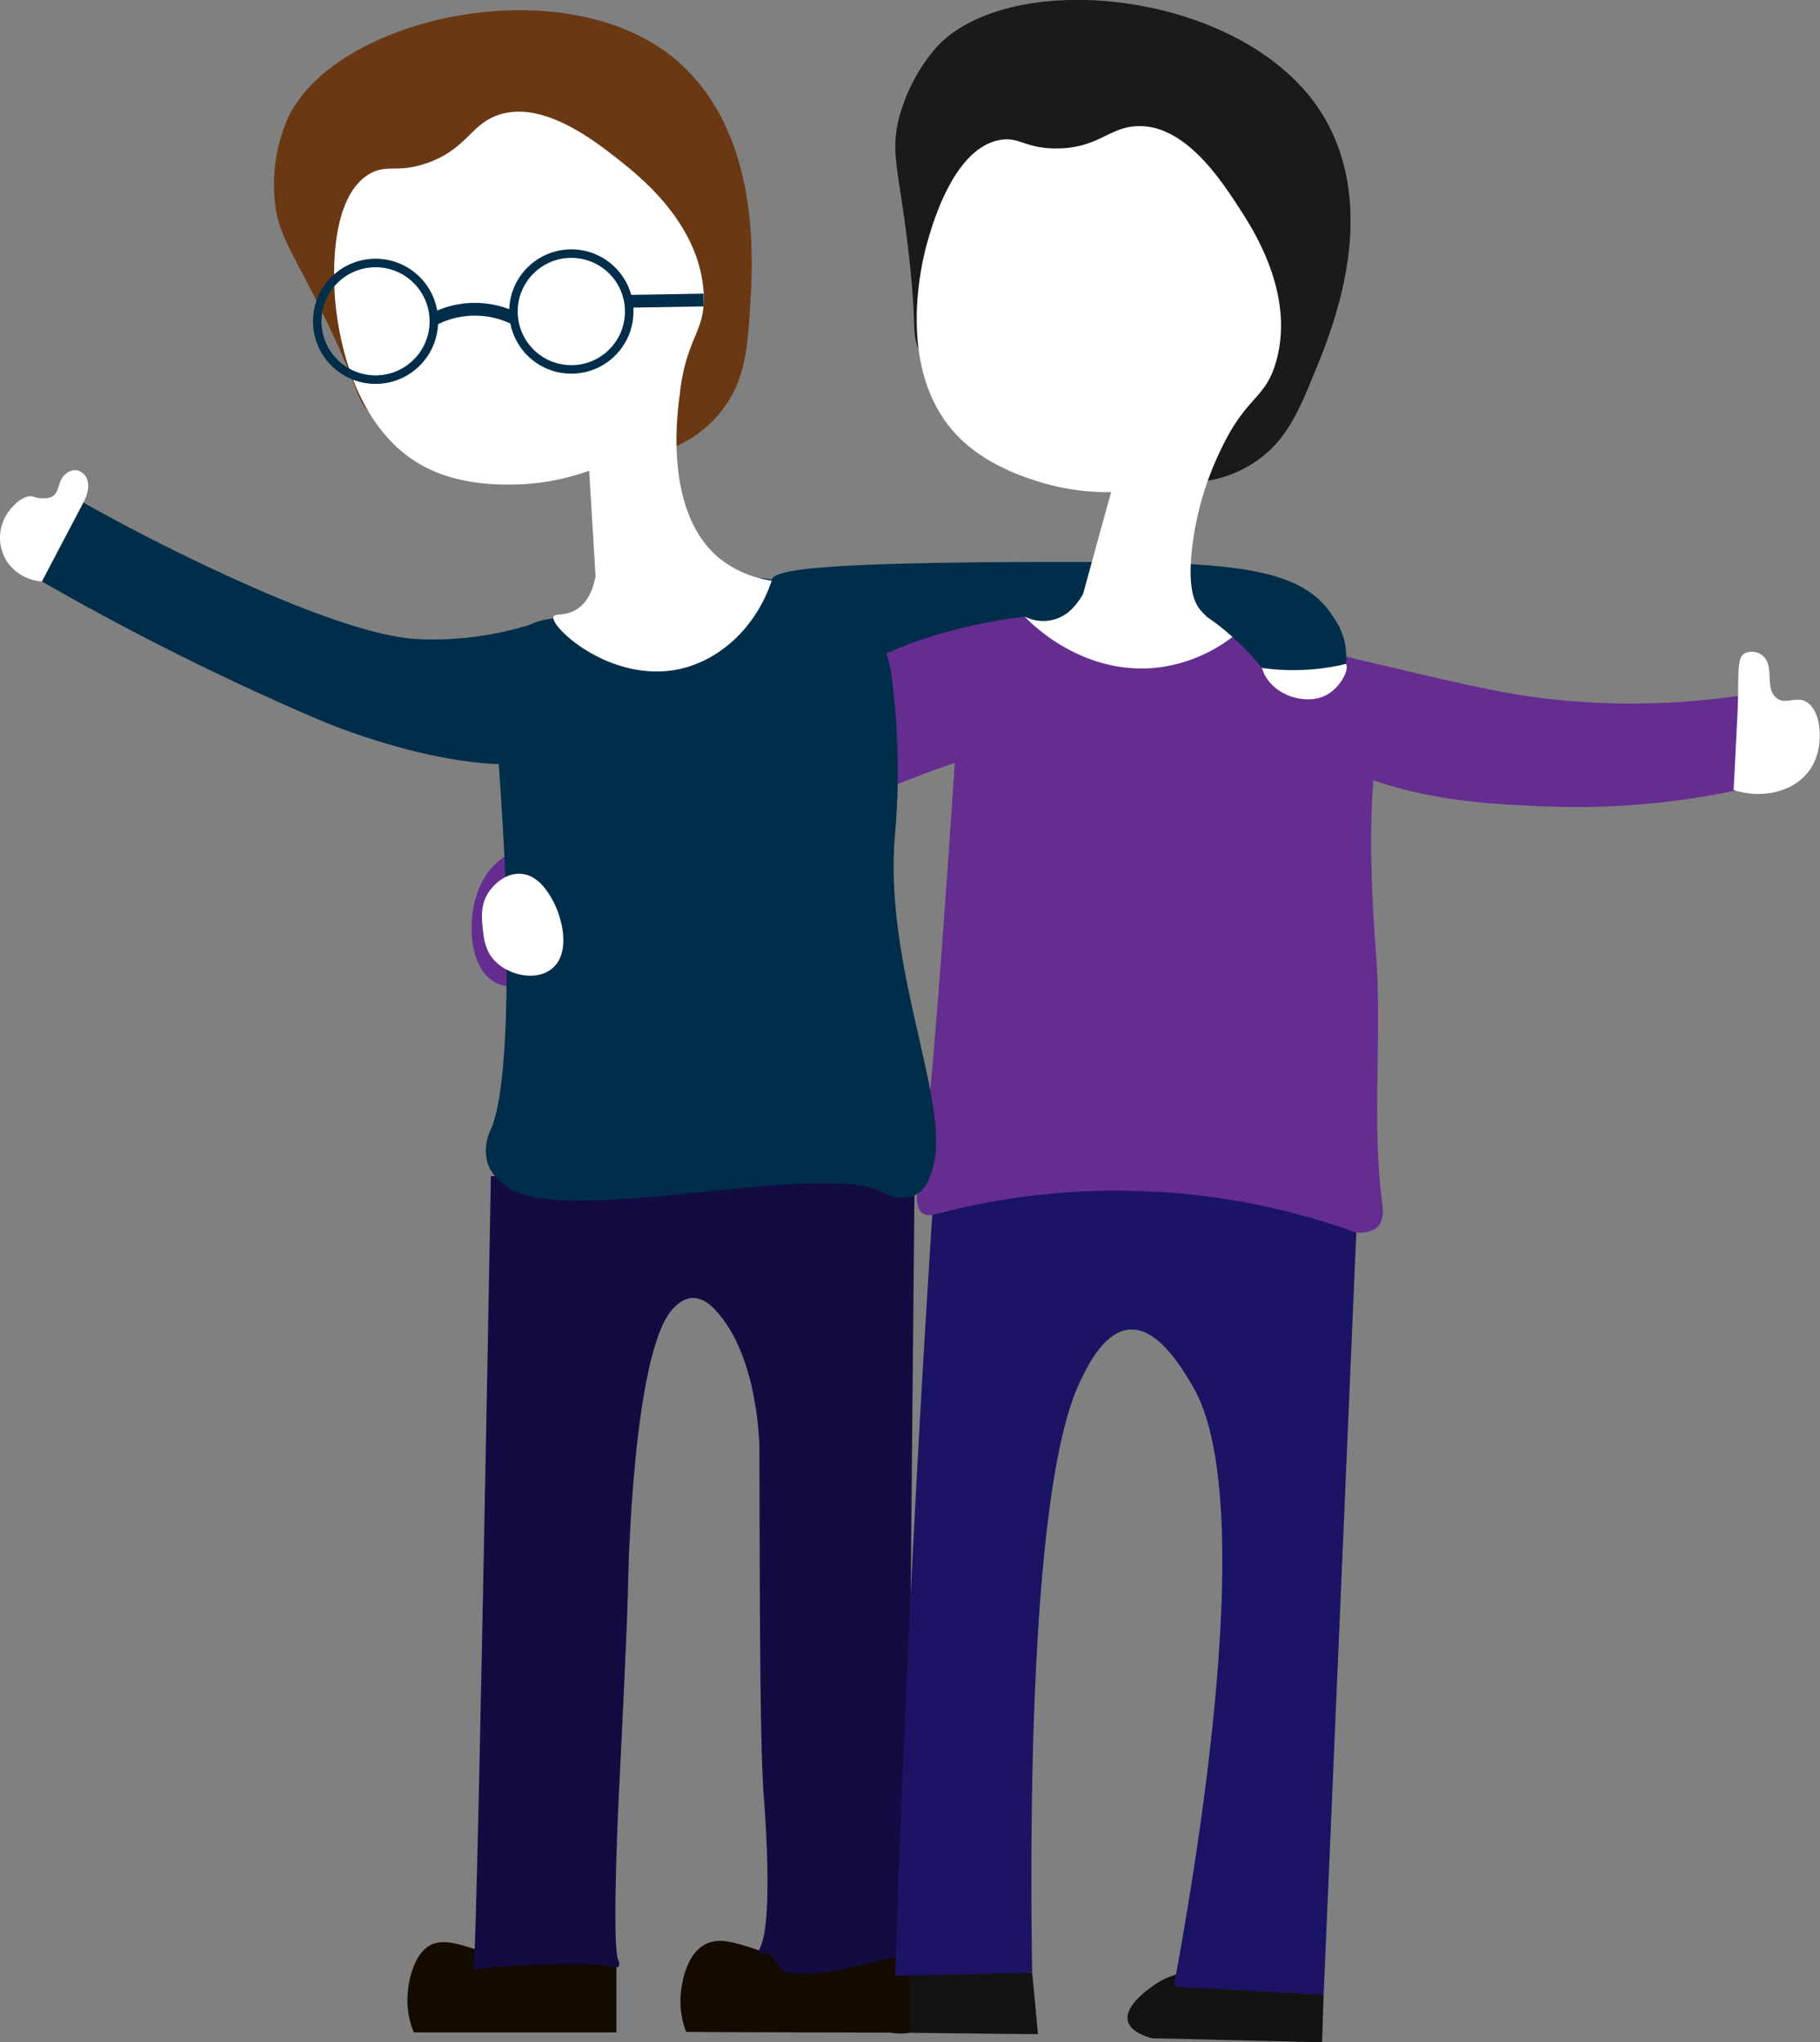 <svg xmlns="http://www.w3.org/2000/svg" xmlns:xlink="http://www.w3.org/1999/xlink" viewBox="0 0 427.63 479.7"><rect x="0" y="0" width="427.63" height="479.7" fill="#808080" stroke="none"/><defs><style>.cls-1,.cls-11,.cls-12{fill:none;}.cls-2{fill:#131311;}.cls-3{clip-path:url(#clip-path);}.cls-4{fill:#002e4a;}.cls-5{fill:#1a1a1a;}.cls-6{fill:#fff;}.cls-7{fill:#662d91;}.cls-8{fill:#150a00;}.cls-9{fill:#130c42;}.cls-10{fill:#6a3813;}.cls-11,.cls-12{stroke:#002e4a;stroke-miterlimit:10;}.cls-11{stroke-width:2px;}.cls-12{stroke-width:3px;}.cls-13{fill:#1b1464;}</style><clipPath id="clip-path" transform="translate(-78.01 -74.86)"><rect class="cls-1" width="553.14" height="553.14"/></clipPath></defs><g id="Capa_2" data-name="Capa 2"><g id="Capa_1-2" data-name="Capa 1"><path class="cls-2" d="M291.64,552.33l30.25.33q-.67-7.24-1.36-14.49a175.52,175.52,0,0,1-22.41-.72c-10.47-1-15.46-2.45-17.82.48-2.21,2.75-1.42,8.53,2.14,11.88A11,11,0,0,0,291.64,552.33Z" transform="translate(-78.01 -74.86)"/><path class="cls-2" d="M349,541.25c11.38-8.34,32.89-.63,40,2.2-.12,3.7-.23,7.41-.35,11.11l-39.92-.95c-1-.25-5-1.34-5.71-4C342.19,546.23,347,542.68,349,541.25Z" transform="translate(-78.01 -74.86)"/><g class="cls-3"><path class="cls-4" d="M283,255.51c1.54.08.88-7.82,5.35-14,4.67-6.41,13.35-8.68,50.81-8.15,20.44.28,29.45,8.93,43,3.59a37.71,37.71,0,0,0,12.15-7.89,22.41,22.41,0,0,0-3.17-9.47c-7.49-12-25.46-12.74-62.65-12.74-60.72,0-68.94,2-69.16,4.34-.18,2,6,2.12,11.93,7.93C284.45,232.07,280.37,255.37,283,255.51Z" transform="translate(-78.01 -74.86)"/><path class="cls-5" d="M289.21,102.72c-2.08,8.42.15,12.58,2.29,31.46s.49,18.48,2.59,23.26c5.37,12.43,18.33,17.77,29.38,22.35,13,5.34,33.36,13.79,48.77,4,7.67-4.79,10.8-12,14.43-20.94,4.27-10.21,14.94-36.22,3.64-58.3-15.88-31.28-73.39-38.34-92-18.89A41.35,41.35,0,0,0,289.21,102.72Z" transform="translate(-78.01 -74.86)"/><path class="cls-6" d="M296,131.41c-1.07,3.55-8.38,30.76,7.58,46.42,6.65,6.52,15.56,9.25,18.8,10.26a54,54,0,0,0,16.72,2.35c-2.24,7.94-4.38,15.86-6.6,23.9a16.39,16.39,0,0,1-2.66,3.58,9.45,9.45,0,0,1-11,1.78,29.23,29.23,0,0,0,52.46,9.07l-1.56-6c-2.13-.2-6.63-1-9.57-4.48-1.45-1.74-3.06-4.82-2.14-14a71.88,71.88,0,0,1,6.62-23.38l.72-1.5h0c5.89-11.81,10.13-10.93,12.55-19.9,4.44-16.17-6-31.59-9.17-36.44-3.85-5.87-12.2-18.74-23.16-18.59-6.95.06-9.52,5.31-19.51,5.24-7.15,0-8.6-2.76-13-2C302.14,109.48,297.05,127.75,296,131.41Z" transform="translate(-78.01 -74.86)"/><path class="cls-7" d="M387.61,252.6c19.83,10.18,37.8,11,53.15,11.66a180.48,180.48,0,0,0,48.89-4.59V237.81a174.7,174.7,0,0,1-49.9.95c-9.64-1.24-18.77-3.38-37-7.66-13.74-3.21-25.08-6.16-33-8.3-3.2,3.1-6.4,6.1-9.5,9.2A102.23,102.23,0,0,0,387.61,252.6Z" transform="translate(-78.01 -74.86)"/><path class="cls-6" d="M485.33,260.42c7.32,2.33,14.72.11,18.1-5s2.62-13.54-.95-15.68c-2.5-1.5-5,.82-7.13-1-2.84-2.33-.22-7.74-3.33-10a4,4,0,0,0-4-.47c-1.87,1-1.46,3.94-1.69,12.35,0,.54-.21,4.37-.59,12C485.59,256,485.43,258.64,485.33,260.42Z" transform="translate(-78.01 -74.86)"/><path class="cls-7" d="M369.71,222.7c10.9,6.6,21.8,13.2,32.8,19.8-.4,2.6-.9,6.3-1.4,11-.9,8.8-1.6,21.3.2,45.2,1.5,19.6-1.1,39.5,1.5,59,.1.9.5,3.5-1,5.2-3,3.2-10.8.4-13.4-.4-26.1-8.6-80.9-5.7-89.8-2.7-.6.2-2.6,1-3.9,0-2.23-1.71-.88-7.18-.6-8.4,1.77-7.73,4.65-43.58,8.24-97.36a316,316,0,0,0-55.13,25.19c-28.51,16.49-44.66,31.77-53.41,26.06-5.34-3.47-6.18-13.63-3.57-20.91,5.08-14.15,21.1-11.63,50.33-27,27.16-14.3,32.64-26.76,60.36-34.22a126.21,126.21,0,0,1,17.88-3.45c1.5,1.61,13.4,13.7,30.8,12A36,36,0,0,0,369.71,222.7Z" transform="translate(-78.01 -74.86)"/><path class="cls-6" d="M245,146.5a8.26,8.26,0,0,0,4-4.4c.3-.8.9-2.7-.1-4.1s-3.2-1.4-5-1.4a6.84,6.84,0,0,0-4.3,1,5.16,5.16,0,0,0-2.2,4.1C237.62,144.2,240.72,146.7,245,146.5Z" transform="translate(-78.01 -74.86)"/><path class="cls-8" d="M191.84,533.43c-6-2-9.1-3-12-2-5,1.9-5.9,9.9-6,11.3a19.71,19.71,0,0,0,1.4,9.5h47.6v-18.5a29.05,29.05,0,0,0-4.9-.8c-9.5-.6-13.5,4.4-21.1,2.4C194.94,534.83,195.44,534.63,191.84,533.43Z" transform="translate(-78.01 -74.86)"/><path class="cls-8" d="M257.44,533.33c-6.6-2.2-9.9-3.3-13-2.1-5.6,2.1-6.4,10.9-6.5,12.2a19.84,19.84,0,0,0,1.3,8.7c17.5.1,34.9.1,52.4.2v-1.6c.1-5.7,0-11.3-.2-16.7a22.67,22.67,0,0,0-5.6-1.1c-9.9-.9-14.5,4.8-22.9,2.6C260.84,534.93,261.34,534.63,257.44,533.33Z" transform="translate(-78.01 -74.86)"/><path class="cls-9" d="M292.94,347.63c-1.3,131.3-1.6,184.7-1.3,185.7,0,0,.3.8,0,1s-.7,0-.8,0c-2.1-.8-25.4,7.6-29.6,2.6-.8-.9-1.8-3.4-3.4-3.3-.5,0-1.1.3-1.4,0s.1-1.2.2-1.4c3.21-6.5.9-34.4.9-34.4-.9-11.4-1-35.2-1.1-82.9,0,0-.1-21.6-10.4-32.4-.7-.8-2.8-2.9-5.4-2.8-2.29.1-4,2-4.6,2.6-9.4,10.4-10.4,62.8-10.4,62.8-.2,10.2-.9,24.4-2.29,52.7,0,0-1.61,33.4-.11,37.3.11.2.5,1.1.11,1.6s-1.61.1-1.9,0c-4.4-1.3-27.5-.1-30.71.6-.2,0-1,.3-1.39-.1s0-1.3,0-1.3c.39-1.2,1.6-52.8,4-184.8C226.54,349.93,259.74,348.83,292.94,347.63Z" transform="translate(-78.01 -74.86)"/><path class="cls-4" d="M205.93,220.46A77,77,0,0,1,176.7,225c-4-.18-15.37-1-47-15.69-8-3.7-19.1-9.11-32.08-16.39l-9.74,18.53a623.88,623.88,0,0,0,65.82,32.79s37.69,16.06,58.06,7.76a5.56,5.56,0,0,0,2-1.33C219.47,244.63,209.61,226.76,205.93,220.46Z" transform="translate(-78.01 -74.86)"/><g id="Capa_2-2" data-name="Capa 2"><path class="cls-4" d="M287.54,233.93a171,171,0,0,1,.8,36.5c-2.9,31.2,12.9,62.8,9,78.2-.4,1.5-1.4,5.8-4.7,7.1-3.1,1.3-6.6-.5-7.5-1-14.9-7.2-73.4,8.2-87.5-.8-1-.7-4-2.5-5.1-6a11.17,11.17,0,0,1,.8-7.8c3.9-9.1,3.8-33.6,3.7-47.8-.1-18.4-2.9-51.8-3-53.5v-1.3c.1-3.1.7-10,5.6-14.1,3.9-3.3,8.9-3.4,11.1-3.5,25.4-.8,32.5-12.6,51.3-8.5,5.3,1.1,15.3,2.9,21.1,10.9A24.74,24.74,0,0,1,287.54,233.93Z" transform="translate(-78.01 -74.86)"/></g><path class="cls-10" d="M142.54,121.73c.8,8.7,4.2,11.9,12.4,29s6.4,17.3,10,21.2c9.1,10,23.1,10.9,35,11.6,14,.9,36,2.3,47.4-11.9,5.7-7,6.3-14.9,6.9-24.5.7-11.1,2.4-39.1-15.4-56.4-25.2-24.5-81.8-12.6-93.2,11.9A39.14,39.14,0,0,0,142.54,121.73Z" transform="translate(-78.01 -74.86)"/><path class="cls-6" d="M156.64,143.63c.2,3.7,2.1,31.8,22.2,41.4,8.4,4,17.7,3.7,21.1,3.6a54.88,54.88,0,0,0,16.5-3.2c.5,8.2,1,16.5,1.5,24.7-.5,2.9-1.6,5.9-4.2,7.7-2.8,1.9-5.4,1-5.7,1.9-.8,2.3,12.8,15.1,28.5,12.5,10.4-1.8,19.1-10,22.8-21a25.11,25.11,0,0,1-12.5-5.4c-12.4-10.5-9.9-32.2-9.2-37.7a14.93,14.93,0,0,0,.2-1.7c1.8-13.1,6-13.6,5.5-22.9-1.1-16.8-15.9-27.9-20.4-31.5-5.5-4.3-17.7-13.8-28-10.1-6.5,2.3-7.4,8.1-16.8,11.3-6.8,2.3-9,.2-13,2.3C155.44,120.83,156.44,139.83,156.64,143.63Z" transform="translate(-78.01 -74.86)"/><circle class="cls-11" cx="134.24" cy="73.17" r="13.6"/><circle class="cls-11" cx="88.24" cy="75.47" r="13.7"/><path class="cls-12" d="M225.74,145.63l17.6-.3" transform="translate(-78.01 -74.86)"/><path class="cls-12" d="M179.94,149.83a21.19,21.19,0,0,1,18.7-.3" transform="translate(-78.01 -74.86)"/><path class="cls-6" d="M79.27,196.22a10.34,10.34,0,0,0,.48,10.7,10.85,10.85,0,0,0,8.08,4.51l9.74-18.53c1.39-2.43,1.56-5,.37-6.42a3.27,3.27,0,0,0-2-1.19,3.62,3.62,0,0,0-2.62,1c-1.88,1.67-1.18,4.25-3.18,5.26l-.45.18a6.64,6.64,0,0,1-4-.26C83.34,191,80.5,194,79.27,196.22Z" transform="translate(-78.01 -74.86)"/><path class="cls-6" d="M191.43,292.91c.22,2.15.5,4.84,2.38,7.13,3.06,3.72,9.62,5.4,13.54,2.61,4.93-3.5,2.9-12.08.48-16.4-.9-1.6-3.35-6-7.61-6.17s-7.09,3.86-7.36,4.27C190.86,287.32,191.19,290.51,191.43,292.91Z" transform="translate(-78.01 -74.86)"/><path class="cls-13" d="M396.69,364.38q-1.85,42.93-3.68,85.85-2,46.61-4,93.22c-11.7-.7-23.5-1.3-35.2-2,4.9-26.5,20.1-113.7,4.6-140.7-2.3-3.9-8-14-14.9-13.6-6.2.36-10.28,9.14-11.9,12.6-12.35,26.42-11.47,114.06-11.08,138.42q-8.49.29-17.18.47-7.55.17-15,.24,1.44-44,3.63-89.08,2.22-45.42,5.08-89.57a167.83,167.83,0,0,1,65.79-4.2A165.12,165.12,0,0,1,396.69,364.38Z" transform="translate(-78.01 -74.86)"/><path class="cls-6" d="M394.24,230.8c.9,1.1-1.2,5.65-4.81,7.42-4.58,2.26-11.87.17-14.43-5.16a11.36,11.36,0,0,1,0-8.86c5.22-.08,8.18,1.39,9.93,2.8s3,3.21,5.67,3.68C392.61,231,393.74,230.19,394.24,230.8Z" transform="translate(-78.01 -74.86)"/><path class="cls-4" d="M391.15,219.63a15.7,15.7,0,0,1,3.09,11.17c-1.31.32-2.7.6-4.16.83a53.15,53.15,0,0,1-15.56.12,62.43,62.43,0,0,0-13.19-12.21l12.78-5C380.64,212.86,387.35,214.85,391.15,219.63Z" transform="translate(-78.01 -74.86)"/></g></g></g></svg>